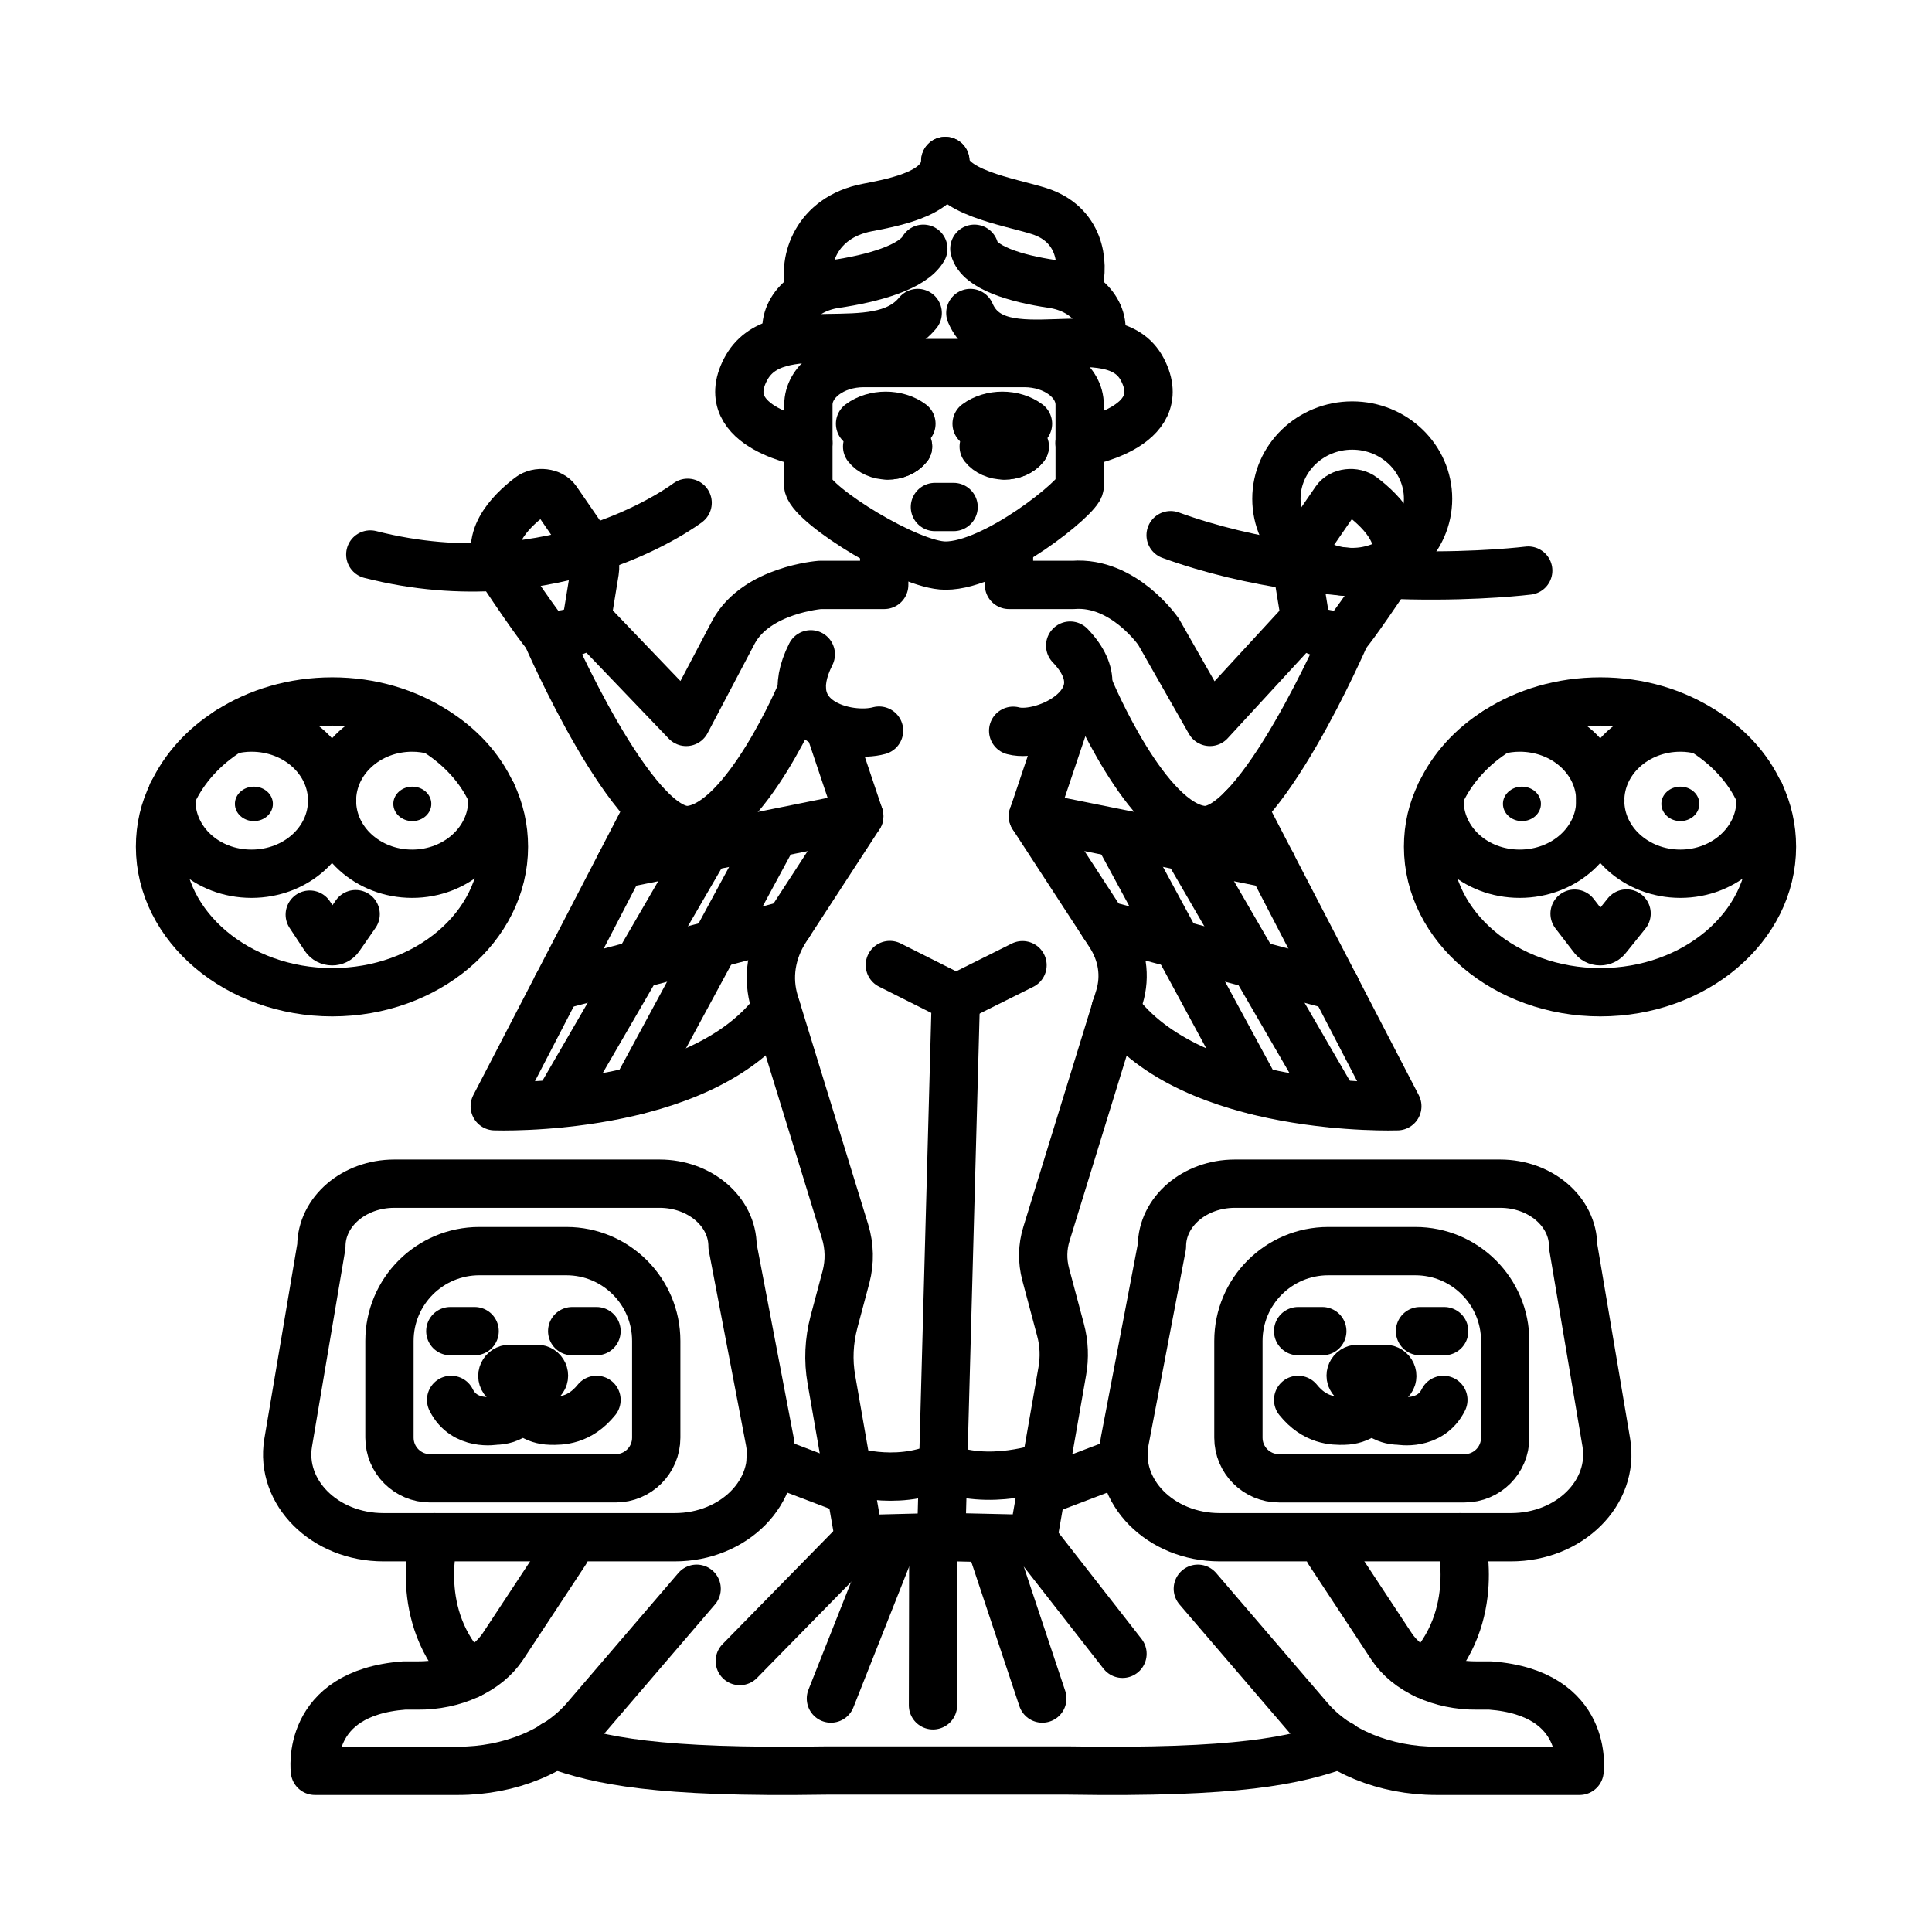 <?xml version="1.0" encoding="UTF-8"?>
<svg id="icons" xmlns="http://www.w3.org/2000/svg" viewBox="0 0 120 120">
  <defs>
    <style>
      .cls-1 {
        stroke-miterlimit: 10;
        stroke-width: 0px;
      }

      .cls-1, .cls-2 {
        stroke: #000;
      }

      .cls-2 {
        fill: none;
        stroke-linecap: round;
        stroke-linejoin: round;
        stroke-width: 3px;
      }
    </style>
  </defs>
  <path class="cls-2" d="m58.72,35.13h0c-2.26,0-8.17-3.68-8.51-4.92v-5.07c0-1.43,1.54-2.59,3.44-2.59h6.52s3.45,0,3.45,0c1.9,0,3.44,1.16,3.44,2.59v5.07c0,.62-5.28,4.93-8.33,4.92h0"/>
  <path class="cls-2" d="m50.21,27.52s-5.8-.91-3.91-4.56,8.16-.41,10.7-3.52"/>
  <path class="cls-2" d="m48.95,21.1h0c-.5-1.57.82-3.14,2.93-3.46,2.33-.34,4.81-1.04,5.47-2.19"/>
  <path class="cls-2" d="m50.29,17.82h0c-.42-1.57.36-4.31,3.58-4.93,1.92-.37,4.81-.94,4.84-2.89"/>
  <path class="cls-2" d="m55.13,28.29c-.54,0-1.01-.22-1.27-.55.25-.33.73-.55,1.27-.55s1.02.22,1.27.55c-.26.33-.73.55-1.27.55Z"/>
  <path class="cls-2" d="m49.8,42.9s-3.48,8.31-6.97,8.65c-3.49.34-8.88-12.11-8.88-12.11h0s-.57-.62-2.76-3.91c-1.3-1.95.49-3.74,1.71-4.67.5-.38,1.34-.28,1.67.2l2.01,2.92c.32.46.44.99.36,1.51l-.4,2.45-.08.47,6.16,6.43,2.95-5.6c1.42-2.61,5.36-2.91,5.36-2.91h3.99v-2.23"/>
  <path class="cls-2" d="m50.36,40.64c-2.12,4.2,2.34,5.26,4.24,4.74"/>
  <path class="cls-2" d="m51.61,45.45l1.76,5.24-4.55,6.99c-.93,1.43-1.18,3.06-.7,4.61l4.37,14.2c.28.92.3,1.88.06,2.81l-.75,2.81c-.31,1.18-.37,2.39-.16,3.58l1.73,9.91,5.09-.13.91-33.47-4.1-2.06"/>
  <path class="cls-2" d="m40.33,50.2l-9.6,18.51s12.76.46,17.5-6.05"/>
  <line class="cls-2" x1="34.6" y1="61.24" x2="48.99" y2="57.42"/>
  <line class="cls-2" x1="38.53" y1="53.68" x2="53.37" y2="50.69"/>
  <line class="cls-2" x1="43.85" y1="52.61" x2="34.6" y2="68.55"/>
  <line class="cls-2" x1="47.86" y1="52.24" x2="39.48" y2="67.74"/>
  <path class="cls-2" d="m33.94,39.44s2.31.18,2.51-1.03"/>
  <path class="cls-2" d="m52.52,91.28s3.02,1.1,5.94-.2"/>
  <line class="cls-2" x1="53.37" y1="95.6" x2="45.95" y2="103.17"/>
  <line class="cls-2" x1="57.97" y1="95.6" x2="57.95" y2="105.92"/>
  <line class="cls-2" x1="55.53" y1="95.6" x2="51.61" y2="105.5"/>
  <path class="cls-2" d="m67.05,27.52s5.8-.91,3.91-4.56c-1.89-3.65-8.98.46-10.69-3.52"/>
  <path class="cls-2" d="m68.31,21.1h0c.5-1.57-.82-3.14-2.93-3.46-2.33-.34-4.58-1.04-4.86-2.19"/>
  <path class="cls-2" d="m66.96,17.82h0c.42-1.57.09-3.91-2.42-4.71-1.86-.59-5.79-1.17-5.82-3.11"/>
  <path class="cls-2" d="m55.13,28.29c.54,0,1.01-.22,1.27-.55-.25-.33-.73-.55-1.27-.55"/>
  <path class="cls-2" d="m67.73,42.9s3.48,8.31,6.97,8.65c3.49.34,8.88-12.11,8.88-12.11h0s.57-.62,2.76-3.91c1.3-1.95-.49-3.74-1.71-4.67-.5-.38-1.34-.28-1.67.2l-2.01,2.92c-.32.46-.44.99-.36,1.51l.4,2.45.08.47-5.92,6.43-3.19-5.6s-2.16-3.15-5.3-2.91h-3.99v-2.23"/>
  <path class="cls-2" d="m66.47,40.1c3.34,3.48-1.64,5.8-3.54,5.29"/>
  <path class="cls-2" d="m66.13,44.84l-1.97,5.86,4.77,7.32c.79,1.21,1,2.6.6,3.91l-4.53,14.7c-.26.83-.27,1.69-.05,2.52l.92,3.45c.23.85.26,1.72.11,2.57l-1.82,10.42-5.69-.13"/>
  <path class="cls-2" d="m77.19,50.2l9.6,18.51s-12.76.46-17.5-6.05"/>
  <line class="cls-2" x1="82.93" y1="61.24" x2="68.54" y2="57.42"/>
  <line class="cls-2" x1="79" y1="53.68" x2="64.16" y2="50.69"/>
  <line class="cls-2" x1="73.68" y1="52.61" x2="82.93" y2="68.55"/>
  <line class="cls-2" x1="69.72" y1="52.35" x2="78.05" y2="67.74"/>
  <path class="cls-2" d="m83.58,39.44s-2.31.18-2.51-1.03"/>
  <path class="cls-2" d="m64.94,91.08s-3.56,1.3-6.48,0"/>
  <line class="cls-2" x1="64.16" y1="95.6" x2="69.72" y2="102.72"/>
  <line class="cls-2" x1="61.44" y1="95.6" x2="64.74" y2="105.5"/>
  <path class="cls-2" d="m29.77,77.71h5.41c3.08,0,5.58,2.5,5.58,5.58v6.01c0,1.39-1.13,2.52-2.52,2.52h-11.53c-1.39,0-2.52-1.13-2.52-2.52v-6.01c0-3.08,2.5-5.58,5.58-5.58Z"/>
  <path class="cls-2" d="m41.9,95.48h-18.08c-3.65,0-6.44-2.78-5.92-5.88l2.06-12.19c0-2.15,2.03-3.89,4.53-3.89h16.48c2.5,0,4.53,1.74,4.53,3.89l2.31,12.09c.6,3.13-2.21,5.98-5.9,5.98Z"/>
  <path class="cls-2" d="m35.13,96.36l-3.89,5.9c-1,1.51-3.06,2.45-5.3,2.43h-.84c-6.19.47-5.54,5.3-5.54,5.3h8.9c3.19,0,6.16-1.22,7.89-3.24l6.92-8.07"/>
  <path class="cls-2" d="m32.47,86.95c0,.71-.77,1.29-1.72,1.29,0,0-1.91.36-2.73-1.29"/>
  <path class="cls-2" d="m37.05,86.95c-1.05,1.3-2.21,1.31-2.86,1.29-.95-.02-1.72-.58-1.72-1.29l-1.14-1.18c-.28-.29-.07-.75.34-.75h1.68c.38,0,.58.44.32.71l-1.2,1.22"/>
  <line class="cls-2" x1="27.97" y1="82.68" x2="29.48" y2="82.68"/>
  <line class="cls-2" x1="35.54" y1="82.68" x2="37.05" y2="82.68"/>
  <line class="cls-2" x1="47.86" y1="90.71" x2="52.85" y2="92.61"/>
  <path class="cls-2" d="m29.16,104c-3.6-3.6-2.18-8.52-2.18-8.52"/>
  <path class="cls-2" d="m34.43,108.35c2.8,1,6.32,1.79,16.91,1.62h15c10.59.17,14.11-.62,16.91-1.62"/>
  <path class="cls-2" d="m79.44,77.71h11.53c1.39,0,2.52,1.13,2.52,2.52v6.01c0,3.08-2.5,5.58-5.58,5.58h-5.41c-3.08,0-5.58-2.5-5.58-5.58v-6.01c0-1.39,1.13-2.52,2.52-2.52Z" transform="translate(170.41 169.53) rotate(180)"/>
  <path class="cls-2" d="m75.77,95.48h18.08c3.65,0,6.44-2.78,5.92-5.88l-2.06-12.19c0-2.15-2.03-3.89-4.53-3.89h-16.48c-2.5,0-4.53,1.74-4.53,3.89l-2.31,12.09c-.6,3.13,2.21,5.98,5.9,5.98Z"/>
  <path class="cls-2" d="m82.54,96.36l3.89,5.9c1,1.51,3.06,2.45,5.3,2.43h.84c6.19.47,5.54,5.3,5.54,5.3h-8.33s-.57,0-.57,0c-3.19,0-6.16-1.22-7.89-3.24l-6.92-8.07"/>
  <path class="cls-2" d="m85.2,86.95c0,.71.77,1.29,1.72,1.29,0,0,1.91.36,2.73-1.29"/>
  <path class="cls-2" d="m80.63,86.95c1.05,1.3,2.21,1.31,2.86,1.29.95-.02,1.72-.58,1.72-1.29l1.14-1.18c.28-.29.07-.75-.34-.75h-1.68c-.38,0-.58.44-.32.71l1.2,1.22"/>
  <line class="cls-2" x1="89.7" y1="82.68" x2="88.2" y2="82.68"/>
  <line class="cls-2" x1="82.13" y1="82.68" x2="80.63" y2="82.68"/>
  <line class="cls-2" x1="69.81" y1="90.71" x2="64.82" y2="92.61"/>
  <path class="cls-2" d="m88.52,104c3.6-3.6,2.18-8.52,2.18-8.52"/>
  <line class="cls-2" x1="58.07" y1="31.49" x2="59.23" y2="31.49"/>
  <path class="cls-2" d="m53.42,26.32c.88-.66,2.31-.66,3.19,0"/>
  <path class="cls-2" d="m62.37,28.29c-.54,0-1.01-.22-1.27-.55.25-.33.73-.55,1.27-.55s1.02.22,1.27.55c-.26.33-.73.55-1.27.55Z"/>
  <path class="cls-2" d="m62.38,28.29c.54,0,1.01-.22,1.27-.55-.25-.33-.73-.55-1.27-.55"/>
  <path class="cls-2" d="m60.66,26.32c.88-.66,2.31-.66,3.19,0"/>
  <path class="cls-2" d="m31.3,52.59c0,4.98-4.78,9.04-10.66,9.04s-10.7-4.07-10.7-9.04c0-1.18.26-2.3.78-3.33.71-1.53,1.94-2.89,3.49-3.86,1.78-1.15,4.01-1.83,6.43-1.83s4.62.68,6.4,1.83c1.55.97,2.78,2.3,3.49,3.86,0,0,.03,0,.03.03.48,1.03.74,2.12.74,3.3Z"/>
  <path class="cls-2" d="m14.2,45.4c.45-.15.94-.21,1.42-.21,2.78,0,5.01,2.03,5.01,4.54s-2.23,4.54-5.01,4.54-4.98-2.03-4.98-4.54c0-.15,0-.32.06-.47"/>
  <path class="cls-2" d="m30.52,49.26s.03,0,.03.03c.03.15.03.29.03.44,0,2.5-2.23,4.54-4.98,4.54s-4.98-2.03-4.98-4.54,2.23-4.54,4.98-4.54c.48,0,.97.06,1.42.21"/>
  <ellipse class="cls-1" cx="15.77" cy="49.93" rx="1.18" ry="1.07"/>
  <ellipse class="cls-1" cx="25.61" cy="49.93" rx="1.18" ry="1.07"/>
  <path class="cls-2" d="m19.24,56.81l.93,1.41c.21.32.7.33.92,0l1-1.44"/>
  <path class="cls-2" d="m110.06,52.59c0,4.98-4.78,9.04-10.66,9.04s-10.7-4.07-10.7-9.04c0-1.18.26-2.3.78-3.33.71-1.53,1.94-2.89,3.49-3.86,1.78-1.15,4.01-1.83,6.43-1.83s4.62.68,6.4,1.83c1.55.97,2.78,2.3,3.49,3.86,0,0,.03,0,.03.03.48,1.03.74,2.12.74,3.3Z"/>
  <path class="cls-2" d="m92.97,45.4c.45-.15.94-.21,1.42-.21,2.78,0,5.01,2.03,5.01,4.54s-2.23,4.54-5.01,4.54-4.98-2.03-4.98-4.54c0-.15,0-.32.06-.47"/>
  <path class="cls-2" d="m109.29,49.26s.03,0,.03.03c.03.15.03.29.03.44,0,2.5-2.23,4.54-4.98,4.54s-4.98-2.03-4.98-4.54,2.23-4.54,4.98-4.54c.48,0,.97.06,1.42.21"/>
  <ellipse class="cls-1" cx="94.53" cy="49.93" rx="1.18" ry="1.07"/>
  <ellipse class="cls-1" cx="104.37" cy="49.93" rx="1.18" ry="1.07"/>
  <path class="cls-2" d="m97.8,56.75l1.13,1.47c.21.32.69.33.91,0l1.19-1.48"/>
  <line class="cls-2" x1="59.38" y1="62.01" x2="63.51" y2="59.95"/>
  <path class="cls-2" d="m23,34.44c11.63,2.96,19.71-3.21,19.71-3.21"/>
  <path class="cls-2" d="m72.71,33.24c10.2,3.71,22.21,2.2,22.21,2.2"/>
  <ellipse class="cls-2" cx="83.99" cy="30.98" rx="4.71" ry="4.55"/>
</svg>